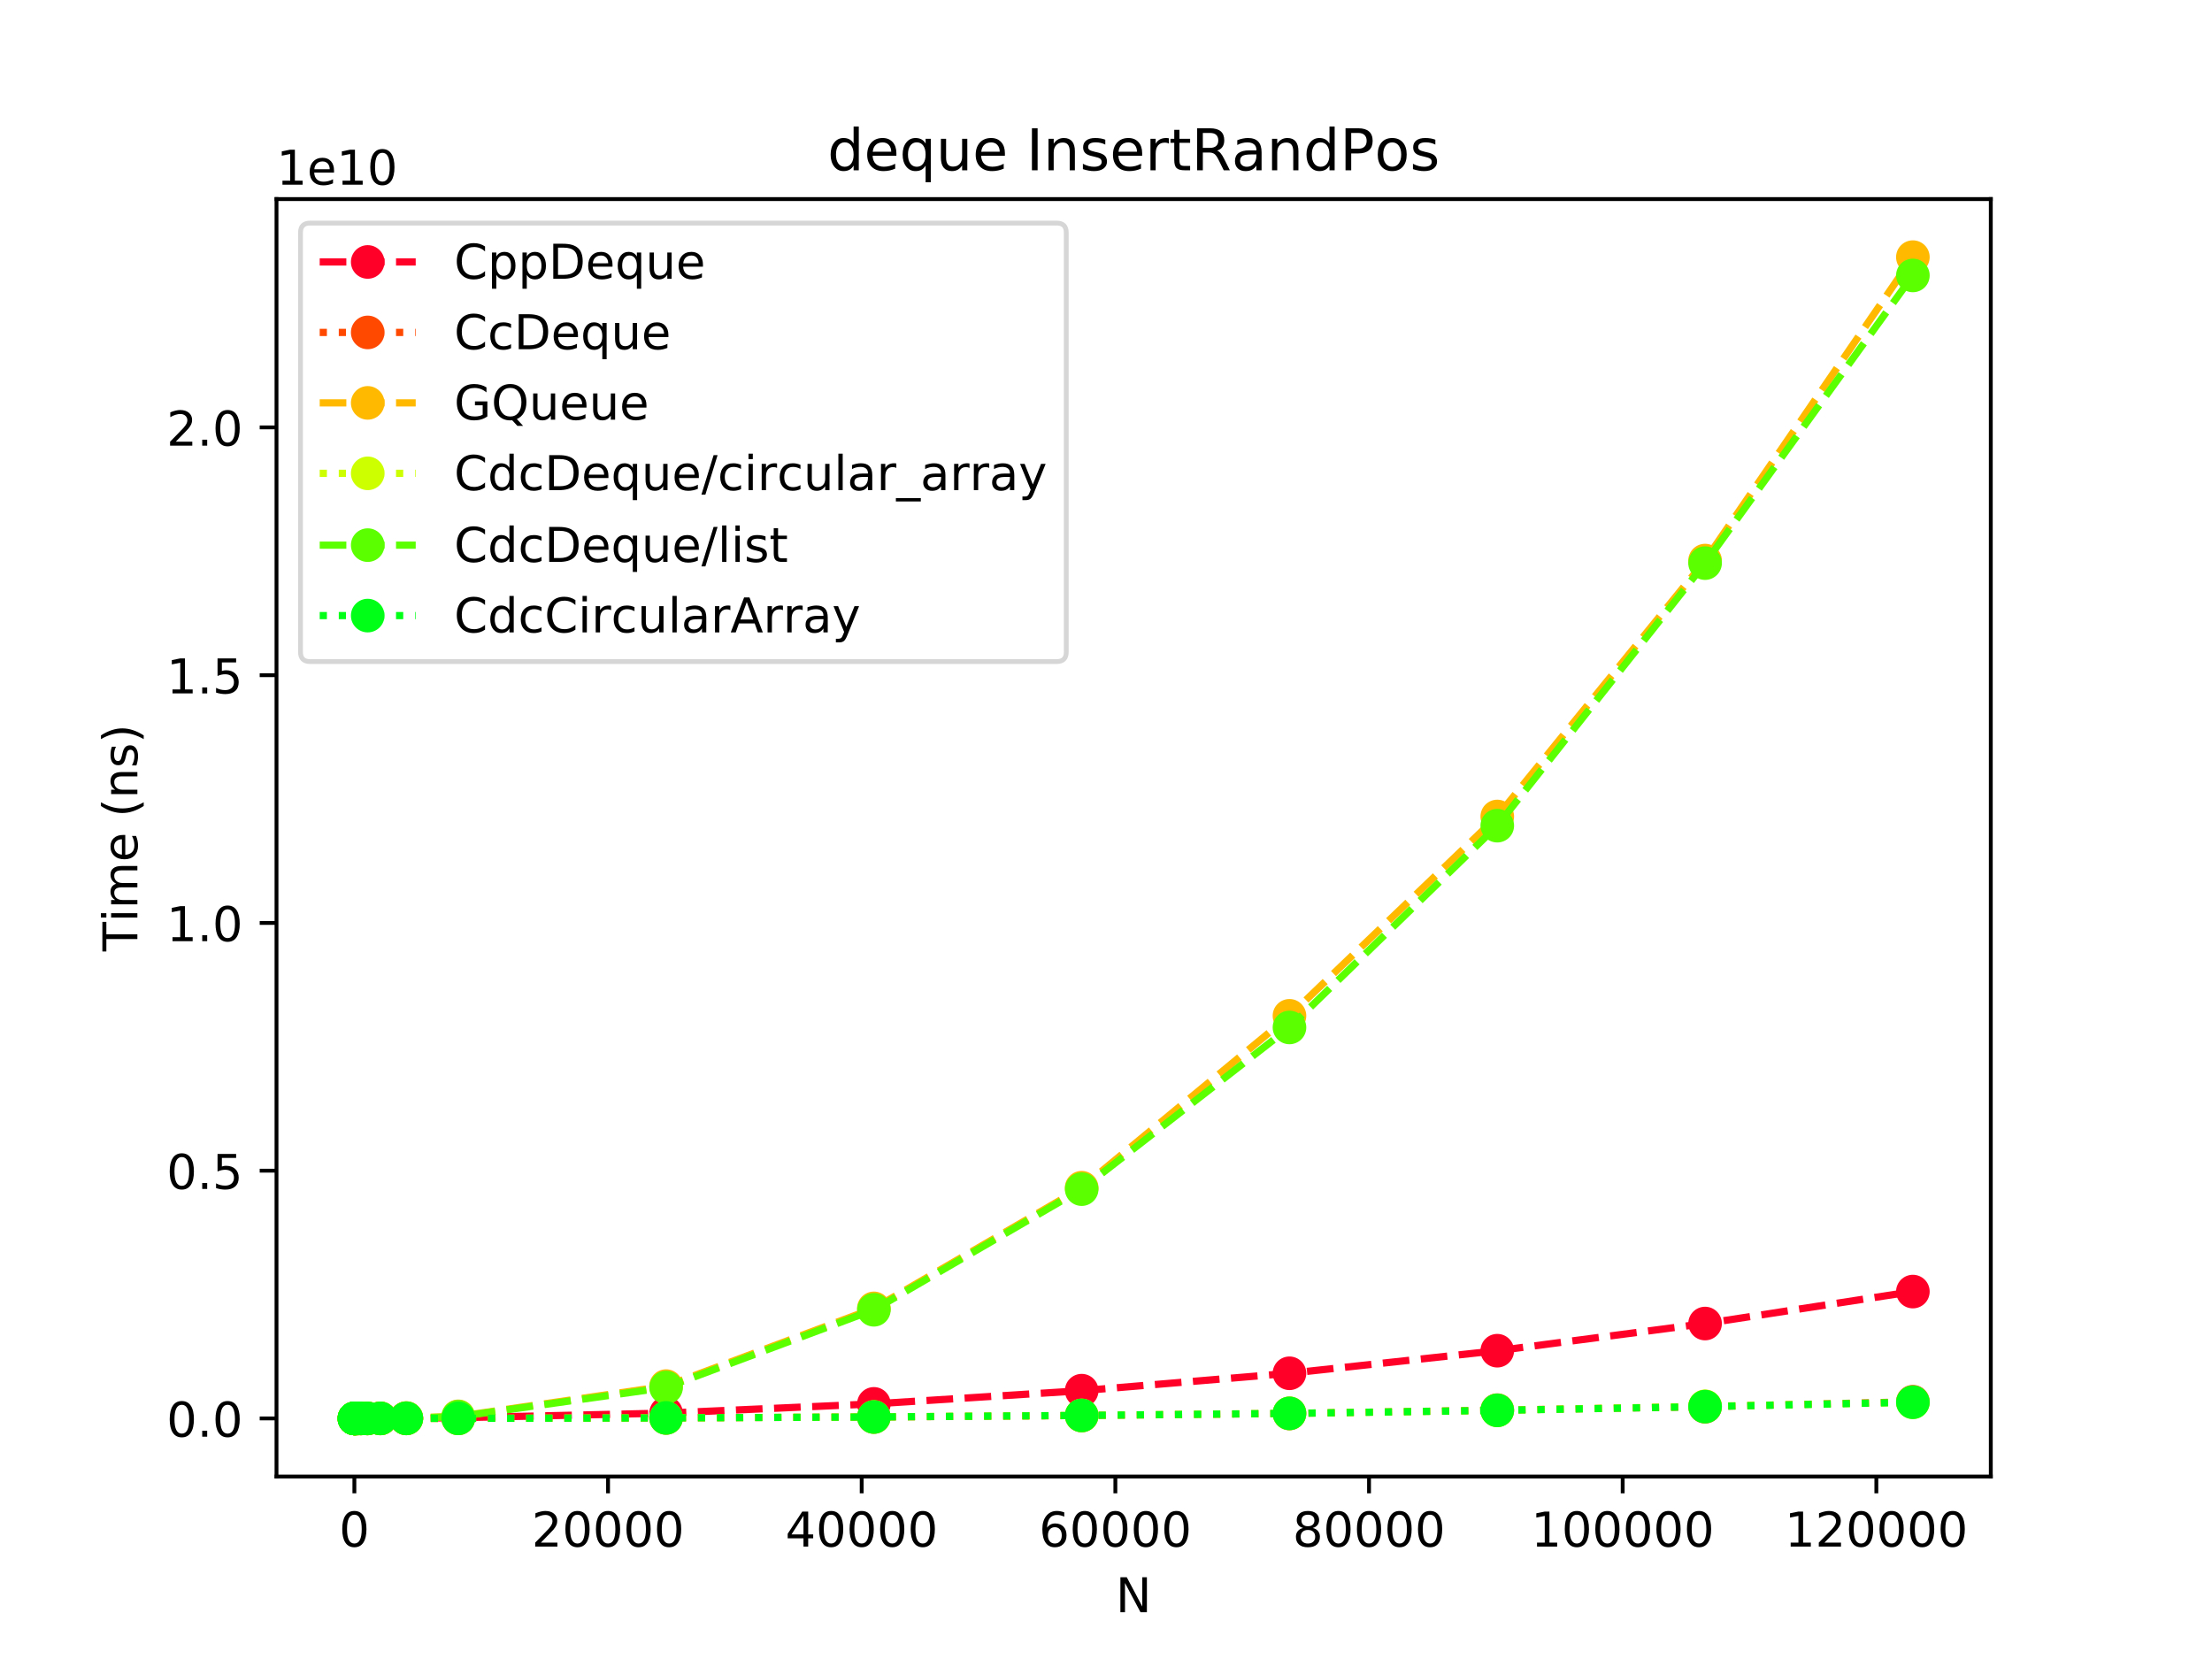 <?xml version="1.0" encoding="utf-8" standalone="no"?>
<!DOCTYPE svg PUBLIC "-//W3C//DTD SVG 1.1//EN"
  "http://www.w3.org/Graphics/SVG/1.1/DTD/svg11.dtd">
<!-- Created with matplotlib (https://matplotlib.org/) -->
<svg height="345.6pt" version="1.1" viewBox="0 0 460.8 345.6" width="460.8pt" xmlns="http://www.w3.org/2000/svg" xmlns:xlink="http://www.w3.org/1999/xlink">
 <defs>
  <style type="text/css">
*{stroke-linecap:butt;stroke-linejoin:round;}
  </style>
 </defs>
 <g id="figure_1">
  <g id="patch_1">
   <path d="M 0 345.6 
L 460.8 345.6 
L 460.8 0 
L 0 0 
z
" style="fill:#ffffff;"/>
  </g>
  <g id="axes_1">
   <g id="patch_2">
    <path d="M 57.6 307.584 
L 414.72 307.584 
L 414.72 41.472 
L 57.6 41.472 
z
" style="fill:#ffffff;"/>
   </g>
   <g id="matplotlib.axis_1">
    <g id="xtick_1">
     <g id="line2d_1">
      <defs>
       <path d="M 0 0 
L 0 3.5 
" id="m2ba94b6e51" style="stroke:#000000;stroke-width:0.8;"/>
      </defs>
      <g>
       <use style="stroke:#000000;stroke-width:0.8;" x="73.822" xlink:href="#m2ba94b6e51" y="307.584"/>
      </g>
     </g>
     <g id="text_1">
      <!-- 0 -->
      <defs>
       <path d="M 31.781 66.406 
Q 24.172 66.406 20.328 58.906 
Q 16.5 51.422 16.5 36.375 
Q 16.5 21.391 20.328 13.891 
Q 24.172 6.391 31.781 6.391 
Q 39.453 6.391 43.281 13.891 
Q 47.125 21.391 47.125 36.375 
Q 47.125 51.422 43.281 58.906 
Q 39.453 66.406 31.781 66.406 
z
M 31.781 74.219 
Q 44.047 74.219 50.516 64.516 
Q 56.984 54.828 56.984 36.375 
Q 56.984 17.969 50.516 8.266 
Q 44.047 -1.422 31.781 -1.422 
Q 19.531 -1.422 13.062 8.266 
Q 6.594 17.969 6.594 36.375 
Q 6.594 54.828 13.062 64.516 
Q 19.531 74.219 31.781 74.219 
z
" id="DejaVuSans-48"/>
      </defs>
      <g transform="translate(70.641 322.182)scale(0.1 -0.1)">
       <use xlink:href="#DejaVuSans-48"/>
      </g>
     </g>
    </g>
    <g id="xtick_2">
     <g id="line2d_2">
      <g>
       <use style="stroke:#000000;stroke-width:0.8;" x="126.665" xlink:href="#m2ba94b6e51" y="307.584"/>
      </g>
     </g>
     <g id="text_2">
      <!-- 20000 -->
      <defs>
       <path d="M 19.188 8.297 
L 53.609 8.297 
L 53.609 0 
L 7.328 0 
L 7.328 8.297 
Q 12.938 14.109 22.625 23.891 
Q 32.328 33.688 34.812 36.531 
Q 39.547 41.844 41.422 45.531 
Q 43.312 49.219 43.312 52.781 
Q 43.312 58.594 39.234 62.25 
Q 35.156 65.922 28.609 65.922 
Q 23.969 65.922 18.812 64.312 
Q 13.672 62.703 7.812 59.422 
L 7.812 69.391 
Q 13.766 71.781 18.938 73 
Q 24.125 74.219 28.422 74.219 
Q 39.75 74.219 46.484 68.547 
Q 53.219 62.891 53.219 53.422 
Q 53.219 48.922 51.531 44.891 
Q 49.859 40.875 45.406 35.406 
Q 44.188 33.984 37.641 27.219 
Q 31.109 20.453 19.188 8.297 
z
" id="DejaVuSans-50"/>
      </defs>
      <g transform="translate(110.759 322.182)scale(0.1 -0.1)">
       <use xlink:href="#DejaVuSans-50"/>
       <use x="63.623" xlink:href="#DejaVuSans-48"/>
       <use x="127.246" xlink:href="#DejaVuSans-48"/>
       <use x="190.869" xlink:href="#DejaVuSans-48"/>
       <use x="254.492" xlink:href="#DejaVuSans-48"/>
      </g>
     </g>
    </g>
    <g id="xtick_3">
     <g id="line2d_3">
      <g>
       <use style="stroke:#000000;stroke-width:0.8;" x="179.507" xlink:href="#m2ba94b6e51" y="307.584"/>
      </g>
     </g>
     <g id="text_3">
      <!-- 40000 -->
      <defs>
       <path d="M 37.797 64.312 
L 12.891 25.391 
L 37.797 25.391 
z
M 35.203 72.906 
L 47.609 72.906 
L 47.609 25.391 
L 58.016 25.391 
L 58.016 17.188 
L 47.609 17.188 
L 47.609 0 
L 37.797 0 
L 37.797 17.188 
L 4.891 17.188 
L 4.891 26.703 
z
" id="DejaVuSans-52"/>
      </defs>
      <g transform="translate(163.601 322.182)scale(0.1 -0.1)">
       <use xlink:href="#DejaVuSans-52"/>
       <use x="63.623" xlink:href="#DejaVuSans-48"/>
       <use x="127.246" xlink:href="#DejaVuSans-48"/>
       <use x="190.869" xlink:href="#DejaVuSans-48"/>
       <use x="254.492" xlink:href="#DejaVuSans-48"/>
      </g>
     </g>
    </g>
    <g id="xtick_4">
     <g id="line2d_4">
      <g>
       <use style="stroke:#000000;stroke-width:0.8;" x="232.35" xlink:href="#m2ba94b6e51" y="307.584"/>
      </g>
     </g>
     <g id="text_4">
      <!-- 60000 -->
      <defs>
       <path d="M 33.016 40.375 
Q 26.375 40.375 22.484 35.828 
Q 18.609 31.297 18.609 23.391 
Q 18.609 15.531 22.484 10.953 
Q 26.375 6.391 33.016 6.391 
Q 39.656 6.391 43.531 10.953 
Q 47.406 15.531 47.406 23.391 
Q 47.406 31.297 43.531 35.828 
Q 39.656 40.375 33.016 40.375 
z
M 52.594 71.297 
L 52.594 62.312 
Q 48.875 64.062 45.094 64.984 
Q 41.312 65.922 37.594 65.922 
Q 27.828 65.922 22.672 59.328 
Q 17.531 52.734 16.797 39.406 
Q 19.672 43.656 24.016 45.922 
Q 28.375 48.188 33.594 48.188 
Q 44.578 48.188 50.953 41.516 
Q 57.328 34.859 57.328 23.391 
Q 57.328 12.156 50.688 5.359 
Q 44.047 -1.422 33.016 -1.422 
Q 20.359 -1.422 13.672 8.266 
Q 6.984 17.969 6.984 36.375 
Q 6.984 53.656 15.188 63.938 
Q 23.391 74.219 37.203 74.219 
Q 40.922 74.219 44.703 73.484 
Q 48.484 72.75 52.594 71.297 
z
" id="DejaVuSans-54"/>
      </defs>
      <g transform="translate(216.444 322.182)scale(0.1 -0.1)">
       <use xlink:href="#DejaVuSans-54"/>
       <use x="63.623" xlink:href="#DejaVuSans-48"/>
       <use x="127.246" xlink:href="#DejaVuSans-48"/>
       <use x="190.869" xlink:href="#DejaVuSans-48"/>
       <use x="254.492" xlink:href="#DejaVuSans-48"/>
      </g>
     </g>
    </g>
    <g id="xtick_5">
     <g id="line2d_5">
      <g>
       <use style="stroke:#000000;stroke-width:0.8;" x="285.193" xlink:href="#m2ba94b6e51" y="307.584"/>
      </g>
     </g>
     <g id="text_5">
      <!-- 80000 -->
      <defs>
       <path d="M 31.781 34.625 
Q 24.75 34.625 20.719 30.859 
Q 16.703 27.094 16.703 20.516 
Q 16.703 13.922 20.719 10.156 
Q 24.75 6.391 31.781 6.391 
Q 38.812 6.391 42.859 10.172 
Q 46.922 13.969 46.922 20.516 
Q 46.922 27.094 42.891 30.859 
Q 38.875 34.625 31.781 34.625 
z
M 21.922 38.812 
Q 15.578 40.375 12.031 44.719 
Q 8.5 49.078 8.5 55.328 
Q 8.5 64.062 14.719 69.141 
Q 20.953 74.219 31.781 74.219 
Q 42.672 74.219 48.875 69.141 
Q 55.078 64.062 55.078 55.328 
Q 55.078 49.078 51.531 44.719 
Q 48 40.375 41.703 38.812 
Q 48.828 37.156 52.797 32.312 
Q 56.781 27.484 56.781 20.516 
Q 56.781 9.906 50.312 4.234 
Q 43.844 -1.422 31.781 -1.422 
Q 19.734 -1.422 13.25 4.234 
Q 6.781 9.906 6.781 20.516 
Q 6.781 27.484 10.781 32.312 
Q 14.797 37.156 21.922 38.812 
z
M 18.312 54.391 
Q 18.312 48.734 21.844 45.562 
Q 25.391 42.391 31.781 42.391 
Q 38.141 42.391 41.719 45.562 
Q 45.312 48.734 45.312 54.391 
Q 45.312 60.062 41.719 63.234 
Q 38.141 66.406 31.781 66.406 
Q 25.391 66.406 21.844 63.234 
Q 18.312 60.062 18.312 54.391 
z
" id="DejaVuSans-56"/>
      </defs>
      <g transform="translate(269.286 322.182)scale(0.1 -0.1)">
       <use xlink:href="#DejaVuSans-56"/>
       <use x="63.623" xlink:href="#DejaVuSans-48"/>
       <use x="127.246" xlink:href="#DejaVuSans-48"/>
       <use x="190.869" xlink:href="#DejaVuSans-48"/>
       <use x="254.492" xlink:href="#DejaVuSans-48"/>
      </g>
     </g>
    </g>
    <g id="xtick_6">
     <g id="line2d_6">
      <g>
       <use style="stroke:#000000;stroke-width:0.8;" x="338.035" xlink:href="#m2ba94b6e51" y="307.584"/>
      </g>
     </g>
     <g id="text_6">
      <!-- 100000 -->
      <defs>
       <path d="M 12.406 8.297 
L 28.516 8.297 
L 28.516 63.922 
L 10.984 60.406 
L 10.984 69.391 
L 28.422 72.906 
L 38.281 72.906 
L 38.281 8.297 
L 54.391 8.297 
L 54.391 0 
L 12.406 0 
z
" id="DejaVuSans-49"/>
      </defs>
      <g transform="translate(318.948 322.182)scale(0.1 -0.1)">
       <use xlink:href="#DejaVuSans-49"/>
       <use x="63.623" xlink:href="#DejaVuSans-48"/>
       <use x="127.246" xlink:href="#DejaVuSans-48"/>
       <use x="190.869" xlink:href="#DejaVuSans-48"/>
       <use x="254.492" xlink:href="#DejaVuSans-48"/>
       <use x="318.115" xlink:href="#DejaVuSans-48"/>
      </g>
     </g>
    </g>
    <g id="xtick_7">
     <g id="line2d_7">
      <g>
       <use style="stroke:#000000;stroke-width:0.8;" x="390.878" xlink:href="#m2ba94b6e51" y="307.584"/>
      </g>
     </g>
     <g id="text_7">
      <!-- 120000 -->
      <g transform="translate(371.79 322.182)scale(0.1 -0.1)">
       <use xlink:href="#DejaVuSans-49"/>
       <use x="63.623" xlink:href="#DejaVuSans-50"/>
       <use x="127.246" xlink:href="#DejaVuSans-48"/>
       <use x="190.869" xlink:href="#DejaVuSans-48"/>
       <use x="254.492" xlink:href="#DejaVuSans-48"/>
       <use x="318.115" xlink:href="#DejaVuSans-48"/>
      </g>
     </g>
    </g>
    <g id="text_8">
     <!-- N -->
     <defs>
      <path d="M 9.812 72.906 
L 23.094 72.906 
L 55.422 11.922 
L 55.422 72.906 
L 64.984 72.906 
L 64.984 0 
L 51.703 0 
L 19.391 60.984 
L 19.391 0 
L 9.812 0 
z
" id="DejaVuSans-78"/>
     </defs>
     <g transform="translate(232.419 335.861)scale(0.1 -0.1)">
      <use xlink:href="#DejaVuSans-78"/>
     </g>
    </g>
   </g>
   <g id="matplotlib.axis_2">
    <g id="ytick_1">
     <g id="line2d_8">
      <defs>
       <path d="M 0 0 
L -3.5 0 
" id="m3e752ec8d3" style="stroke:#000000;stroke-width:0.8;"/>
      </defs>
      <g>
       <use style="stroke:#000000;stroke-width:0.8;" x="57.6" xlink:href="#m3e752ec8d3" y="295.488"/>
      </g>
     </g>
     <g id="text_9">
      <!-- 0.0 -->
      <defs>
       <path d="M 10.688 12.406 
L 21 12.406 
L 21 0 
L 10.688 0 
z
" id="DejaVuSans-46"/>
      </defs>
      <g transform="translate(34.697 299.287)scale(0.1 -0.1)">
       <use xlink:href="#DejaVuSans-48"/>
       <use x="63.623" xlink:href="#DejaVuSans-46"/>
       <use x="95.41" xlink:href="#DejaVuSans-48"/>
      </g>
     </g>
    </g>
    <g id="ytick_2">
     <g id="line2d_9">
      <g>
       <use style="stroke:#000000;stroke-width:0.8;" x="57.6" xlink:href="#m3e752ec8d3" y="243.875"/>
      </g>
     </g>
     <g id="text_10">
      <!-- 0.5 -->
      <defs>
       <path d="M 10.797 72.906 
L 49.516 72.906 
L 49.516 64.594 
L 19.828 64.594 
L 19.828 46.734 
Q 21.969 47.469 24.109 47.828 
Q 26.266 48.188 28.422 48.188 
Q 40.625 48.188 47.75 41.5 
Q 54.891 34.812 54.891 23.391 
Q 54.891 11.625 47.562 5.094 
Q 40.234 -1.422 26.906 -1.422 
Q 22.312 -1.422 17.547 -0.641 
Q 12.797 0.141 7.719 1.703 
L 7.719 11.625 
Q 12.109 9.234 16.797 8.062 
Q 21.484 6.891 26.703 6.891 
Q 35.156 6.891 40.078 11.328 
Q 45.016 15.766 45.016 23.391 
Q 45.016 31 40.078 35.438 
Q 35.156 39.891 26.703 39.891 
Q 22.75 39.891 18.812 39.016 
Q 14.891 38.141 10.797 36.281 
z
" id="DejaVuSans-53"/>
      </defs>
      <g transform="translate(34.697 247.675)scale(0.1 -0.1)">
       <use xlink:href="#DejaVuSans-48"/>
       <use x="63.623" xlink:href="#DejaVuSans-46"/>
       <use x="95.41" xlink:href="#DejaVuSans-53"/>
      </g>
     </g>
    </g>
    <g id="ytick_3">
     <g id="line2d_10">
      <g>
       <use style="stroke:#000000;stroke-width:0.8;" x="57.6" xlink:href="#m3e752ec8d3" y="192.263"/>
      </g>
     </g>
     <g id="text_11">
      <!-- 1.0 -->
      <g transform="translate(34.697 196.062)scale(0.1 -0.1)">
       <use xlink:href="#DejaVuSans-49"/>
       <use x="63.623" xlink:href="#DejaVuSans-46"/>
       <use x="95.41" xlink:href="#DejaVuSans-48"/>
      </g>
     </g>
    </g>
    <g id="ytick_4">
     <g id="line2d_11">
      <g>
       <use style="stroke:#000000;stroke-width:0.8;" x="57.6" xlink:href="#m3e752ec8d3" y="140.65"/>
      </g>
     </g>
     <g id="text_12">
      <!-- 1.5 -->
      <g transform="translate(34.697 144.449)scale(0.1 -0.1)">
       <use xlink:href="#DejaVuSans-49"/>
       <use x="63.623" xlink:href="#DejaVuSans-46"/>
       <use x="95.41" xlink:href="#DejaVuSans-53"/>
      </g>
     </g>
    </g>
    <g id="ytick_5">
     <g id="line2d_12">
      <g>
       <use style="stroke:#000000;stroke-width:0.8;" x="57.6" xlink:href="#m3e752ec8d3" y="89.037"/>
      </g>
     </g>
     <g id="text_13">
      <!-- 2.0 -->
      <g transform="translate(34.697 92.837)scale(0.1 -0.1)">
       <use xlink:href="#DejaVuSans-50"/>
       <use x="63.623" xlink:href="#DejaVuSans-46"/>
       <use x="95.41" xlink:href="#DejaVuSans-48"/>
      </g>
     </g>
    </g>
    <g id="text_14">
     <!-- Time (ns) -->
     <defs>
      <path d="M -0.297 72.906 
L 61.375 72.906 
L 61.375 64.594 
L 35.5 64.594 
L 35.5 0 
L 25.594 0 
L 25.594 64.594 
L -0.297 64.594 
z
" id="DejaVuSans-84"/>
      <path d="M 9.422 54.688 
L 18.406 54.688 
L 18.406 0 
L 9.422 0 
z
M 9.422 75.984 
L 18.406 75.984 
L 18.406 64.594 
L 9.422 64.594 
z
" id="DejaVuSans-105"/>
      <path d="M 52 44.188 
Q 55.375 50.25 60.062 53.125 
Q 64.75 56 71.094 56 
Q 79.641 56 84.281 50.016 
Q 88.922 44.047 88.922 33.016 
L 88.922 0 
L 79.891 0 
L 79.891 32.719 
Q 79.891 40.578 77.094 44.375 
Q 74.312 48.188 68.609 48.188 
Q 61.625 48.188 57.562 43.547 
Q 53.516 38.922 53.516 30.906 
L 53.516 0 
L 44.484 0 
L 44.484 32.719 
Q 44.484 40.625 41.703 44.406 
Q 38.922 48.188 33.109 48.188 
Q 26.219 48.188 22.156 43.531 
Q 18.109 38.875 18.109 30.906 
L 18.109 0 
L 9.078 0 
L 9.078 54.688 
L 18.109 54.688 
L 18.109 46.188 
Q 21.188 51.219 25.484 53.609 
Q 29.781 56 35.688 56 
Q 41.656 56 45.828 52.969 
Q 50 49.953 52 44.188 
z
" id="DejaVuSans-109"/>
      <path d="M 56.203 29.594 
L 56.203 25.203 
L 14.891 25.203 
Q 15.484 15.922 20.484 11.062 
Q 25.484 6.203 34.422 6.203 
Q 39.594 6.203 44.453 7.469 
Q 49.312 8.734 54.109 11.281 
L 54.109 2.781 
Q 49.266 0.734 44.188 -0.344 
Q 39.109 -1.422 33.891 -1.422 
Q 20.797 -1.422 13.156 6.188 
Q 5.516 13.812 5.516 26.812 
Q 5.516 40.234 12.766 48.109 
Q 20.016 56 32.328 56 
Q 43.359 56 49.781 48.891 
Q 56.203 41.797 56.203 29.594 
z
M 47.219 32.234 
Q 47.125 39.594 43.094 43.984 
Q 39.062 48.391 32.422 48.391 
Q 24.906 48.391 20.391 44.141 
Q 15.875 39.891 15.188 32.172 
z
" id="DejaVuSans-101"/>
      <path id="DejaVuSans-32"/>
      <path d="M 31 75.875 
Q 24.469 64.656 21.281 53.656 
Q 18.109 42.672 18.109 31.391 
Q 18.109 20.125 21.312 9.062 
Q 24.516 -2 31 -13.188 
L 23.188 -13.188 
Q 15.875 -1.703 12.234 9.375 
Q 8.594 20.453 8.594 31.391 
Q 8.594 42.281 12.203 53.312 
Q 15.828 64.359 23.188 75.875 
z
" id="DejaVuSans-40"/>
      <path d="M 54.891 33.016 
L 54.891 0 
L 45.906 0 
L 45.906 32.719 
Q 45.906 40.484 42.875 44.328 
Q 39.844 48.188 33.797 48.188 
Q 26.516 48.188 22.312 43.547 
Q 18.109 38.922 18.109 30.906 
L 18.109 0 
L 9.078 0 
L 9.078 54.688 
L 18.109 54.688 
L 18.109 46.188 
Q 21.344 51.125 25.703 53.562 
Q 30.078 56 35.797 56 
Q 45.219 56 50.047 50.172 
Q 54.891 44.344 54.891 33.016 
z
" id="DejaVuSans-110"/>
      <path d="M 44.281 53.078 
L 44.281 44.578 
Q 40.484 46.531 36.375 47.5 
Q 32.281 48.484 27.875 48.484 
Q 21.188 48.484 17.844 46.438 
Q 14.5 44.391 14.5 40.281 
Q 14.5 37.156 16.891 35.375 
Q 19.281 33.594 26.516 31.984 
L 29.594 31.297 
Q 39.156 29.25 43.188 25.516 
Q 47.219 21.781 47.219 15.094 
Q 47.219 7.469 41.188 3.016 
Q 35.156 -1.422 24.609 -1.422 
Q 20.219 -1.422 15.453 -0.562 
Q 10.688 0.297 5.422 2 
L 5.422 11.281 
Q 10.406 8.688 15.234 7.391 
Q 20.062 6.109 24.812 6.109 
Q 31.156 6.109 34.562 8.281 
Q 37.984 10.453 37.984 14.406 
Q 37.984 18.062 35.516 20.016 
Q 33.062 21.969 24.703 23.781 
L 21.578 24.516 
Q 13.234 26.266 9.516 29.906 
Q 5.812 33.547 5.812 39.891 
Q 5.812 47.609 11.281 51.797 
Q 16.75 56 26.812 56 
Q 31.781 56 36.172 55.266 
Q 40.578 54.547 44.281 53.078 
z
" id="DejaVuSans-115"/>
      <path d="M 8.016 75.875 
L 15.828 75.875 
Q 23.141 64.359 26.781 53.312 
Q 30.422 42.281 30.422 31.391 
Q 30.422 20.453 26.781 9.375 
Q 23.141 -1.703 15.828 -13.188 
L 8.016 -13.188 
Q 14.5 -2 17.703 9.062 
Q 20.906 20.125 20.906 31.391 
Q 20.906 42.672 17.703 53.656 
Q 14.5 64.656 8.016 75.875 
z
" id="DejaVuSans-41"/>
     </defs>
     <g transform="translate(28.617 198.18)rotate(-90)scale(0.1 -0.1)">
      <use xlink:href="#DejaVuSans-84"/>
      <use x="61.037" xlink:href="#DejaVuSans-105"/>
      <use x="88.82" xlink:href="#DejaVuSans-109"/>
      <use x="186.232" xlink:href="#DejaVuSans-101"/>
      <use x="247.756" xlink:href="#DejaVuSans-32"/>
      <use x="279.543" xlink:href="#DejaVuSans-40"/>
      <use x="318.557" xlink:href="#DejaVuSans-110"/>
      <use x="381.936" xlink:href="#DejaVuSans-115"/>
      <use x="434.035" xlink:href="#DejaVuSans-41"/>
     </g>
    </g>
    <g id="text_15">
     <!-- 1e10 -->
     <g transform="translate(57.6 38.472)scale(0.1 -0.1)">
      <use xlink:href="#DejaVuSans-49"/>
      <use x="63.623" xlink:href="#DejaVuSans-101"/>
      <use x="125.146" xlink:href="#DejaVuSans-49"/>
      <use x="188.77" xlink:href="#DejaVuSans-48"/>
     </g>
    </g>
   </g>
   <g id="line2d_13">
    <path clip-path="url(#pbcbce4db6f)" d="M 73.833 295.488 
L 73.843 295.488 
L 73.864 295.488 
L 73.907 295.488 
L 73.991 295.488 
L 74.16 295.487 
L 74.499 295.487 
L 75.175 295.486 
L 76.528 295.482 
L 79.233 295.472 
L 84.644 295.443 
L 95.466 295.341 
L 138.755 294.374 
L 182.044 292.452 
L 225.333 289.703 
L 268.621 286.081 
L 311.91 281.377 
L 355.199 275.717 
L 398.487 269.058 
" style="fill:none;stroke:#ff0029;stroke-dasharray:5.55,2.4;stroke-dashoffset:0;stroke-width:1.5;"/>
    <defs>
     <path d="M 0 3 
C 0.796 3 1.559 2.684 2.121 2.121 
C 2.684 1.559 3 0.796 3 0 
C 3 -0.796 2.684 -1.559 2.121 -2.121 
C 1.559 -2.684 0.796 -3 0 -3 
C -0.796 -3 -1.559 -2.684 -2.121 -2.121 
C -2.684 -1.559 -3 -0.796 -3 0 
C -3 0.796 -2.684 1.559 -2.121 2.121 
C -1.559 2.684 -0.796 3 0 3 
z
" id="madeb89806e" style="stroke:#ff0029;"/>
    </defs>
    <g clip-path="url(#pbcbce4db6f)">
     <use style="fill:#ff0029;stroke:#ff0029;" x="73.833" xlink:href="#madeb89806e" y="295.488"/>
     <use style="fill:#ff0029;stroke:#ff0029;" x="73.843" xlink:href="#madeb89806e" y="295.488"/>
     <use style="fill:#ff0029;stroke:#ff0029;" x="73.864" xlink:href="#madeb89806e" y="295.488"/>
     <use style="fill:#ff0029;stroke:#ff0029;" x="73.907" xlink:href="#madeb89806e" y="295.488"/>
     <use style="fill:#ff0029;stroke:#ff0029;" x="73.991" xlink:href="#madeb89806e" y="295.488"/>
     <use style="fill:#ff0029;stroke:#ff0029;" x="74.16" xlink:href="#madeb89806e" y="295.487"/>
     <use style="fill:#ff0029;stroke:#ff0029;" x="74.499" xlink:href="#madeb89806e" y="295.487"/>
     <use style="fill:#ff0029;stroke:#ff0029;" x="75.175" xlink:href="#madeb89806e" y="295.486"/>
     <use style="fill:#ff0029;stroke:#ff0029;" x="76.528" xlink:href="#madeb89806e" y="295.482"/>
     <use style="fill:#ff0029;stroke:#ff0029;" x="79.233" xlink:href="#madeb89806e" y="295.472"/>
     <use style="fill:#ff0029;stroke:#ff0029;" x="84.644" xlink:href="#madeb89806e" y="295.443"/>
     <use style="fill:#ff0029;stroke:#ff0029;" x="95.466" xlink:href="#madeb89806e" y="295.341"/>
     <use style="fill:#ff0029;stroke:#ff0029;" x="138.755" xlink:href="#madeb89806e" y="294.374"/>
     <use style="fill:#ff0029;stroke:#ff0029;" x="182.044" xlink:href="#madeb89806e" y="292.452"/>
     <use style="fill:#ff0029;stroke:#ff0029;" x="225.333" xlink:href="#madeb89806e" y="289.703"/>
     <use style="fill:#ff0029;stroke:#ff0029;" x="268.621" xlink:href="#madeb89806e" y="286.081"/>
     <use style="fill:#ff0029;stroke:#ff0029;" x="311.91" xlink:href="#madeb89806e" y="281.377"/>
     <use style="fill:#ff0029;stroke:#ff0029;" x="355.199" xlink:href="#madeb89806e" y="275.717"/>
     <use style="fill:#ff0029;stroke:#ff0029;" x="398.487" xlink:href="#madeb89806e" y="269.058"/>
    </g>
   </g>
   <g id="line2d_14">
    <path clip-path="url(#pbcbce4db6f)" d="M 73.833 295.488 
L 73.843 295.488 
L 73.864 295.488 
L 73.907 295.488 
L 73.991 295.488 
L 74.16 295.488 
L 74.499 295.488 
L 75.175 295.487 
L 76.528 295.487 
L 79.233 295.485 
L 84.644 295.482 
L 95.466 295.472 
L 138.755 295.378 
L 182.044 295.187 
L 225.333 294.876 
L 268.621 294.446 
L 311.91 293.759 
L 355.199 293.042 
L 398.487 292.005 
" style="fill:none;stroke:#ff4800;stroke-dasharray:1.5,2.475;stroke-dashoffset:0;stroke-width:1.5;"/>
    <defs>
     <path d="M 0 3 
C 0.796 3 1.559 2.684 2.121 2.121 
C 2.684 1.559 3 0.796 3 0 
C 3 -0.796 2.684 -1.559 2.121 -2.121 
C 1.559 -2.684 0.796 -3 0 -3 
C -0.796 -3 -1.559 -2.684 -2.121 -2.121 
C -2.684 -1.559 -3 -0.796 -3 0 
C -3 0.796 -2.684 1.559 -2.121 2.121 
C -1.559 2.684 -0.796 3 0 3 
z
" id="m0cabed32b8" style="stroke:#ff4800;"/>
    </defs>
    <g clip-path="url(#pbcbce4db6f)">
     <use style="fill:#ff4800;stroke:#ff4800;" x="73.833" xlink:href="#m0cabed32b8" y="295.488"/>
     <use style="fill:#ff4800;stroke:#ff4800;" x="73.843" xlink:href="#m0cabed32b8" y="295.488"/>
     <use style="fill:#ff4800;stroke:#ff4800;" x="73.864" xlink:href="#m0cabed32b8" y="295.488"/>
     <use style="fill:#ff4800;stroke:#ff4800;" x="73.907" xlink:href="#m0cabed32b8" y="295.488"/>
     <use style="fill:#ff4800;stroke:#ff4800;" x="73.991" xlink:href="#m0cabed32b8" y="295.488"/>
     <use style="fill:#ff4800;stroke:#ff4800;" x="74.16" xlink:href="#m0cabed32b8" y="295.488"/>
     <use style="fill:#ff4800;stroke:#ff4800;" x="74.499" xlink:href="#m0cabed32b8" y="295.488"/>
     <use style="fill:#ff4800;stroke:#ff4800;" x="75.175" xlink:href="#m0cabed32b8" y="295.487"/>
     <use style="fill:#ff4800;stroke:#ff4800;" x="76.528" xlink:href="#m0cabed32b8" y="295.487"/>
     <use style="fill:#ff4800;stroke:#ff4800;" x="79.233" xlink:href="#m0cabed32b8" y="295.485"/>
     <use style="fill:#ff4800;stroke:#ff4800;" x="84.644" xlink:href="#m0cabed32b8" y="295.482"/>
     <use style="fill:#ff4800;stroke:#ff4800;" x="95.466" xlink:href="#m0cabed32b8" y="295.472"/>
     <use style="fill:#ff4800;stroke:#ff4800;" x="138.755" xlink:href="#m0cabed32b8" y="295.378"/>
     <use style="fill:#ff4800;stroke:#ff4800;" x="182.044" xlink:href="#m0cabed32b8" y="295.187"/>
     <use style="fill:#ff4800;stroke:#ff4800;" x="225.333" xlink:href="#m0cabed32b8" y="294.876"/>
     <use style="fill:#ff4800;stroke:#ff4800;" x="268.621" xlink:href="#m0cabed32b8" y="294.446"/>
     <use style="fill:#ff4800;stroke:#ff4800;" x="311.91" xlink:href="#m0cabed32b8" y="293.759"/>
     <use style="fill:#ff4800;stroke:#ff4800;" x="355.199" xlink:href="#m0cabed32b8" y="293.042"/>
     <use style="fill:#ff4800;stroke:#ff4800;" x="398.487" xlink:href="#m0cabed32b8" y="292.005"/>
    </g>
   </g>
   <g id="line2d_15">
    <path clip-path="url(#pbcbce4db6f)" d="M 73.833 295.488 
L 73.843 295.488 
L 73.864 295.488 
L 73.907 295.488 
L 73.991 295.488 
L 74.16 295.488 
L 74.499 295.488 
L 75.175 295.487 
L 76.528 295.485 
L 79.233 295.475 
L 84.644 295.413 
L 95.466 295.05 
L 138.755 288.754 
L 182.044 272.557 
L 225.333 247.423 
L 268.621 211.613 
L 311.91 170.09 
L 355.199 116.78 
L 398.487 53.568 
" style="fill:none;stroke:#ffba00;stroke-dasharray:5.55,2.4;stroke-dashoffset:0;stroke-width:1.5;"/>
    <defs>
     <path d="M 0 3 
C 0.796 3 1.559 2.684 2.121 2.121 
C 2.684 1.559 3 0.796 3 0 
C 3 -0.796 2.684 -1.559 2.121 -2.121 
C 1.559 -2.684 0.796 -3 0 -3 
C -0.796 -3 -1.559 -2.684 -2.121 -2.121 
C -2.684 -1.559 -3 -0.796 -3 0 
C -3 0.796 -2.684 1.559 -2.121 2.121 
C -1.559 2.684 -0.796 3 0 3 
z
" id="mfe13f5c821" style="stroke:#ffba00;"/>
    </defs>
    <g clip-path="url(#pbcbce4db6f)">
     <use style="fill:#ffba00;stroke:#ffba00;" x="73.833" xlink:href="#mfe13f5c821" y="295.488"/>
     <use style="fill:#ffba00;stroke:#ffba00;" x="73.843" xlink:href="#mfe13f5c821" y="295.488"/>
     <use style="fill:#ffba00;stroke:#ffba00;" x="73.864" xlink:href="#mfe13f5c821" y="295.488"/>
     <use style="fill:#ffba00;stroke:#ffba00;" x="73.907" xlink:href="#mfe13f5c821" y="295.488"/>
     <use style="fill:#ffba00;stroke:#ffba00;" x="73.991" xlink:href="#mfe13f5c821" y="295.488"/>
     <use style="fill:#ffba00;stroke:#ffba00;" x="74.16" xlink:href="#mfe13f5c821" y="295.488"/>
     <use style="fill:#ffba00;stroke:#ffba00;" x="74.499" xlink:href="#mfe13f5c821" y="295.488"/>
     <use style="fill:#ffba00;stroke:#ffba00;" x="75.175" xlink:href="#mfe13f5c821" y="295.487"/>
     <use style="fill:#ffba00;stroke:#ffba00;" x="76.528" xlink:href="#mfe13f5c821" y="295.485"/>
     <use style="fill:#ffba00;stroke:#ffba00;" x="79.233" xlink:href="#mfe13f5c821" y="295.475"/>
     <use style="fill:#ffba00;stroke:#ffba00;" x="84.644" xlink:href="#mfe13f5c821" y="295.413"/>
     <use style="fill:#ffba00;stroke:#ffba00;" x="95.466" xlink:href="#mfe13f5c821" y="295.05"/>
     <use style="fill:#ffba00;stroke:#ffba00;" x="138.755" xlink:href="#mfe13f5c821" y="288.754"/>
     <use style="fill:#ffba00;stroke:#ffba00;" x="182.044" xlink:href="#mfe13f5c821" y="272.557"/>
     <use style="fill:#ffba00;stroke:#ffba00;" x="225.333" xlink:href="#mfe13f5c821" y="247.423"/>
     <use style="fill:#ffba00;stroke:#ffba00;" x="268.621" xlink:href="#mfe13f5c821" y="211.613"/>
     <use style="fill:#ffba00;stroke:#ffba00;" x="311.91" xlink:href="#mfe13f5c821" y="170.09"/>
     <use style="fill:#ffba00;stroke:#ffba00;" x="355.199" xlink:href="#mfe13f5c821" y="116.78"/>
     <use style="fill:#ffba00;stroke:#ffba00;" x="398.487" xlink:href="#mfe13f5c821" y="53.568"/>
    </g>
   </g>
   <g id="line2d_16">
    <path clip-path="url(#pbcbce4db6f)" d="M 73.833 295.488 
L 73.843 295.488 
L 73.864 295.488 
L 73.907 295.488 
L 73.991 295.488 
L 74.16 295.488 
L 74.499 295.488 
L 75.175 295.487 
L 76.528 295.487 
L 79.233 295.485 
L 84.644 295.482 
L 95.466 295.472 
L 138.755 295.371 
L 182.044 295.176 
L 225.333 294.861 
L 268.621 294.427 
L 311.91 293.804 
L 355.199 292.955 
L 398.487 292.126 
" style="fill:none;stroke:#cdff00;stroke-dasharray:1.5,2.475;stroke-dashoffset:0;stroke-width:1.5;"/>
    <defs>
     <path d="M 0 3 
C 0.796 3 1.559 2.684 2.121 2.121 
C 2.684 1.559 3 0.796 3 0 
C 3 -0.796 2.684 -1.559 2.121 -2.121 
C 1.559 -2.684 0.796 -3 0 -3 
C -0.796 -3 -1.559 -2.684 -2.121 -2.121 
C -2.684 -1.559 -3 -0.796 -3 0 
C -3 0.796 -2.684 1.559 -2.121 2.121 
C -1.559 2.684 -0.796 3 0 3 
z
" id="m376ff0990c" style="stroke:#cdff00;"/>
    </defs>
    <g clip-path="url(#pbcbce4db6f)">
     <use style="fill:#cdff00;stroke:#cdff00;" x="73.833" xlink:href="#m376ff0990c" y="295.488"/>
     <use style="fill:#cdff00;stroke:#cdff00;" x="73.843" xlink:href="#m376ff0990c" y="295.488"/>
     <use style="fill:#cdff00;stroke:#cdff00;" x="73.864" xlink:href="#m376ff0990c" y="295.488"/>
     <use style="fill:#cdff00;stroke:#cdff00;" x="73.907" xlink:href="#m376ff0990c" y="295.488"/>
     <use style="fill:#cdff00;stroke:#cdff00;" x="73.991" xlink:href="#m376ff0990c" y="295.488"/>
     <use style="fill:#cdff00;stroke:#cdff00;" x="74.16" xlink:href="#m376ff0990c" y="295.488"/>
     <use style="fill:#cdff00;stroke:#cdff00;" x="74.499" xlink:href="#m376ff0990c" y="295.488"/>
     <use style="fill:#cdff00;stroke:#cdff00;" x="75.175" xlink:href="#m376ff0990c" y="295.487"/>
     <use style="fill:#cdff00;stroke:#cdff00;" x="76.528" xlink:href="#m376ff0990c" y="295.487"/>
     <use style="fill:#cdff00;stroke:#cdff00;" x="79.233" xlink:href="#m376ff0990c" y="295.485"/>
     <use style="fill:#cdff00;stroke:#cdff00;" x="84.644" xlink:href="#m376ff0990c" y="295.482"/>
     <use style="fill:#cdff00;stroke:#cdff00;" x="95.466" xlink:href="#m376ff0990c" y="295.472"/>
     <use style="fill:#cdff00;stroke:#cdff00;" x="138.755" xlink:href="#m376ff0990c" y="295.371"/>
     <use style="fill:#cdff00;stroke:#cdff00;" x="182.044" xlink:href="#m376ff0990c" y="295.176"/>
     <use style="fill:#cdff00;stroke:#cdff00;" x="225.333" xlink:href="#m376ff0990c" y="294.861"/>
     <use style="fill:#cdff00;stroke:#cdff00;" x="268.621" xlink:href="#m376ff0990c" y="294.427"/>
     <use style="fill:#cdff00;stroke:#cdff00;" x="311.91" xlink:href="#m376ff0990c" y="293.804"/>
     <use style="fill:#cdff00;stroke:#cdff00;" x="355.199" xlink:href="#m376ff0990c" y="292.955"/>
     <use style="fill:#cdff00;stroke:#cdff00;" x="398.487" xlink:href="#m376ff0990c" y="292.126"/>
    </g>
   </g>
   <g id="line2d_17">
    <path clip-path="url(#pbcbce4db6f)" d="M 73.833 295.488 
L 73.843 295.488 
L 73.864 295.488 
L 73.907 295.488 
L 73.991 295.488 
L 74.16 295.488 
L 74.499 295.488 
L 75.175 295.487 
L 76.528 295.485 
L 79.233 295.475 
L 84.644 295.422 
L 95.466 295.109 
L 138.755 289.033 
L 182.044 272.849 
L 225.333 247.718 
L 268.621 214.035 
L 311.91 172.003 
L 355.199 117.307 
L 398.487 57.38 
" style="fill:none;stroke:#5cff00;stroke-dasharray:5.55,2.4;stroke-dashoffset:0;stroke-width:1.5;"/>
    <defs>
     <path d="M 0 3 
C 0.796 3 1.559 2.684 2.121 2.121 
C 2.684 1.559 3 0.796 3 0 
C 3 -0.796 2.684 -1.559 2.121 -2.121 
C 1.559 -2.684 0.796 -3 0 -3 
C -0.796 -3 -1.559 -2.684 -2.121 -2.121 
C -2.684 -1.559 -3 -0.796 -3 0 
C -3 0.796 -2.684 1.559 -2.121 2.121 
C -1.559 2.684 -0.796 3 0 3 
z
" id="md7200cbddd" style="stroke:#5cff00;"/>
    </defs>
    <g clip-path="url(#pbcbce4db6f)">
     <use style="fill:#5cff00;stroke:#5cff00;" x="73.833" xlink:href="#md7200cbddd" y="295.488"/>
     <use style="fill:#5cff00;stroke:#5cff00;" x="73.843" xlink:href="#md7200cbddd" y="295.488"/>
     <use style="fill:#5cff00;stroke:#5cff00;" x="73.864" xlink:href="#md7200cbddd" y="295.488"/>
     <use style="fill:#5cff00;stroke:#5cff00;" x="73.907" xlink:href="#md7200cbddd" y="295.488"/>
     <use style="fill:#5cff00;stroke:#5cff00;" x="73.991" xlink:href="#md7200cbddd" y="295.488"/>
     <use style="fill:#5cff00;stroke:#5cff00;" x="74.16" xlink:href="#md7200cbddd" y="295.488"/>
     <use style="fill:#5cff00;stroke:#5cff00;" x="74.499" xlink:href="#md7200cbddd" y="295.488"/>
     <use style="fill:#5cff00;stroke:#5cff00;" x="75.175" xlink:href="#md7200cbddd" y="295.487"/>
     <use style="fill:#5cff00;stroke:#5cff00;" x="76.528" xlink:href="#md7200cbddd" y="295.485"/>
     <use style="fill:#5cff00;stroke:#5cff00;" x="79.233" xlink:href="#md7200cbddd" y="295.475"/>
     <use style="fill:#5cff00;stroke:#5cff00;" x="84.644" xlink:href="#md7200cbddd" y="295.422"/>
     <use style="fill:#5cff00;stroke:#5cff00;" x="95.466" xlink:href="#md7200cbddd" y="295.109"/>
     <use style="fill:#5cff00;stroke:#5cff00;" x="138.755" xlink:href="#md7200cbddd" y="289.033"/>
     <use style="fill:#5cff00;stroke:#5cff00;" x="182.044" xlink:href="#md7200cbddd" y="272.849"/>
     <use style="fill:#5cff00;stroke:#5cff00;" x="225.333" xlink:href="#md7200cbddd" y="247.718"/>
     <use style="fill:#5cff00;stroke:#5cff00;" x="268.621" xlink:href="#md7200cbddd" y="214.035"/>
     <use style="fill:#5cff00;stroke:#5cff00;" x="311.91" xlink:href="#md7200cbddd" y="172.003"/>
     <use style="fill:#5cff00;stroke:#5cff00;" x="355.199" xlink:href="#md7200cbddd" y="117.307"/>
     <use style="fill:#5cff00;stroke:#5cff00;" x="398.487" xlink:href="#md7200cbddd" y="57.38"/>
    </g>
   </g>
   <g id="line2d_18">
    <path clip-path="url(#pbcbce4db6f)" d="M 73.833 295.488 
L 73.843 295.488 
L 73.864 295.488 
L 73.907 295.488 
L 73.991 295.488 
L 74.16 295.488 
L 74.499 295.488 
L 75.175 295.487 
L 76.528 295.487 
L 79.233 295.486 
L 84.644 295.482 
L 95.466 295.473 
L 138.755 295.378 
L 182.044 295.182 
L 225.333 294.86 
L 268.621 294.436 
L 311.91 293.805 
L 355.199 293.026 
L 398.487 292.111 
" style="fill:none;stroke:#00ff16;stroke-dasharray:1.5,2.475;stroke-dashoffset:0;stroke-width:1.5;"/>
    <defs>
     <path d="M 0 3 
C 0.796 3 1.559 2.684 2.121 2.121 
C 2.684 1.559 3 0.796 3 0 
C 3 -0.796 2.684 -1.559 2.121 -2.121 
C 1.559 -2.684 0.796 -3 0 -3 
C -0.796 -3 -1.559 -2.684 -2.121 -2.121 
C -2.684 -1.559 -3 -0.796 -3 0 
C -3 0.796 -2.684 1.559 -2.121 2.121 
C -1.559 2.684 -0.796 3 0 3 
z
" id="md40f92ecff" style="stroke:#00ff16;"/>
    </defs>
    <g clip-path="url(#pbcbce4db6f)">
     <use style="fill:#00ff16;stroke:#00ff16;" x="73.833" xlink:href="#md40f92ecff" y="295.488"/>
     <use style="fill:#00ff16;stroke:#00ff16;" x="73.843" xlink:href="#md40f92ecff" y="295.488"/>
     <use style="fill:#00ff16;stroke:#00ff16;" x="73.864" xlink:href="#md40f92ecff" y="295.488"/>
     <use style="fill:#00ff16;stroke:#00ff16;" x="73.907" xlink:href="#md40f92ecff" y="295.488"/>
     <use style="fill:#00ff16;stroke:#00ff16;" x="73.991" xlink:href="#md40f92ecff" y="295.488"/>
     <use style="fill:#00ff16;stroke:#00ff16;" x="74.16" xlink:href="#md40f92ecff" y="295.488"/>
     <use style="fill:#00ff16;stroke:#00ff16;" x="74.499" xlink:href="#md40f92ecff" y="295.488"/>
     <use style="fill:#00ff16;stroke:#00ff16;" x="75.175" xlink:href="#md40f92ecff" y="295.487"/>
     <use style="fill:#00ff16;stroke:#00ff16;" x="76.528" xlink:href="#md40f92ecff" y="295.487"/>
     <use style="fill:#00ff16;stroke:#00ff16;" x="79.233" xlink:href="#md40f92ecff" y="295.486"/>
     <use style="fill:#00ff16;stroke:#00ff16;" x="84.644" xlink:href="#md40f92ecff" y="295.482"/>
     <use style="fill:#00ff16;stroke:#00ff16;" x="95.466" xlink:href="#md40f92ecff" y="295.473"/>
     <use style="fill:#00ff16;stroke:#00ff16;" x="138.755" xlink:href="#md40f92ecff" y="295.378"/>
     <use style="fill:#00ff16;stroke:#00ff16;" x="182.044" xlink:href="#md40f92ecff" y="295.182"/>
     <use style="fill:#00ff16;stroke:#00ff16;" x="225.333" xlink:href="#md40f92ecff" y="294.86"/>
     <use style="fill:#00ff16;stroke:#00ff16;" x="268.621" xlink:href="#md40f92ecff" y="294.436"/>
     <use style="fill:#00ff16;stroke:#00ff16;" x="311.91" xlink:href="#md40f92ecff" y="293.805"/>
     <use style="fill:#00ff16;stroke:#00ff16;" x="355.199" xlink:href="#md40f92ecff" y="293.026"/>
     <use style="fill:#00ff16;stroke:#00ff16;" x="398.487" xlink:href="#md40f92ecff" y="292.111"/>
    </g>
   </g>
   <g id="patch_3">
    <path d="M 57.6 307.584 
L 57.6 41.472 
" style="fill:none;stroke:#000000;stroke-linecap:square;stroke-linejoin:miter;stroke-width:0.8;"/>
   </g>
   <g id="patch_4">
    <path d="M 414.72 307.584 
L 414.72 41.472 
" style="fill:none;stroke:#000000;stroke-linecap:square;stroke-linejoin:miter;stroke-width:0.8;"/>
   </g>
   <g id="patch_5">
    <path d="M 57.6 307.584 
L 414.72 307.584 
" style="fill:none;stroke:#000000;stroke-linecap:square;stroke-linejoin:miter;stroke-width:0.8;"/>
   </g>
   <g id="patch_6">
    <path d="M 57.6 41.472 
L 414.72 41.472 
" style="fill:none;stroke:#000000;stroke-linecap:square;stroke-linejoin:miter;stroke-width:0.8;"/>
   </g>
   <g id="text_16">
    <!-- deque InsertRandPos -->
    <defs>
     <path d="M 45.406 46.391 
L 45.406 75.984 
L 54.391 75.984 
L 54.391 0 
L 45.406 0 
L 45.406 8.203 
Q 42.578 3.328 38.25 0.953 
Q 33.938 -1.422 27.875 -1.422 
Q 17.969 -1.422 11.734 6.484 
Q 5.516 14.406 5.516 27.297 
Q 5.516 40.188 11.734 48.094 
Q 17.969 56 27.875 56 
Q 33.938 56 38.25 53.625 
Q 42.578 51.266 45.406 46.391 
z
M 14.797 27.297 
Q 14.797 17.391 18.875 11.75 
Q 22.953 6.109 30.078 6.109 
Q 37.203 6.109 41.297 11.75 
Q 45.406 17.391 45.406 27.297 
Q 45.406 37.203 41.297 42.844 
Q 37.203 48.484 30.078 48.484 
Q 22.953 48.484 18.875 42.844 
Q 14.797 37.203 14.797 27.297 
z
" id="DejaVuSans-100"/>
     <path d="M 14.797 27.297 
Q 14.797 17.391 18.875 11.75 
Q 22.953 6.109 30.078 6.109 
Q 37.203 6.109 41.297 11.75 
Q 45.406 17.391 45.406 27.297 
Q 45.406 37.203 41.297 42.844 
Q 37.203 48.484 30.078 48.484 
Q 22.953 48.484 18.875 42.844 
Q 14.797 37.203 14.797 27.297 
z
M 45.406 8.203 
Q 42.578 3.328 38.25 0.953 
Q 33.938 -1.422 27.875 -1.422 
Q 17.969 -1.422 11.734 6.484 
Q 5.516 14.406 5.516 27.297 
Q 5.516 40.188 11.734 48.094 
Q 17.969 56 27.875 56 
Q 33.938 56 38.25 53.625 
Q 42.578 51.266 45.406 46.391 
L 45.406 54.688 
L 54.391 54.688 
L 54.391 -20.797 
L 45.406 -20.797 
z
" id="DejaVuSans-113"/>
     <path d="M 8.5 21.578 
L 8.5 54.688 
L 17.484 54.688 
L 17.484 21.922 
Q 17.484 14.156 20.5 10.266 
Q 23.531 6.391 29.594 6.391 
Q 36.859 6.391 41.078 11.031 
Q 45.312 15.672 45.312 23.688 
L 45.312 54.688 
L 54.297 54.688 
L 54.297 0 
L 45.312 0 
L 45.312 8.406 
Q 42.047 3.422 37.719 1 
Q 33.406 -1.422 27.688 -1.422 
Q 18.266 -1.422 13.375 4.438 
Q 8.5 10.297 8.5 21.578 
z
M 31.109 56 
z
" id="DejaVuSans-117"/>
     <path d="M 9.812 72.906 
L 19.672 72.906 
L 19.672 0 
L 9.812 0 
z
" id="DejaVuSans-73"/>
     <path d="M 41.109 46.297 
Q 39.594 47.172 37.812 47.578 
Q 36.031 48 33.891 48 
Q 26.266 48 22.188 43.047 
Q 18.109 38.094 18.109 28.812 
L 18.109 0 
L 9.078 0 
L 9.078 54.688 
L 18.109 54.688 
L 18.109 46.188 
Q 20.953 51.172 25.484 53.578 
Q 30.031 56 36.531 56 
Q 37.453 56 38.578 55.875 
Q 39.703 55.766 41.062 55.516 
z
" id="DejaVuSans-114"/>
     <path d="M 18.312 70.219 
L 18.312 54.688 
L 36.812 54.688 
L 36.812 47.703 
L 18.312 47.703 
L 18.312 18.016 
Q 18.312 11.328 20.141 9.422 
Q 21.969 7.516 27.594 7.516 
L 36.812 7.516 
L 36.812 0 
L 27.594 0 
Q 17.188 0 13.234 3.875 
Q 9.281 7.766 9.281 18.016 
L 9.281 47.703 
L 2.688 47.703 
L 2.688 54.688 
L 9.281 54.688 
L 9.281 70.219 
z
" id="DejaVuSans-116"/>
     <path d="M 44.391 34.188 
Q 47.562 33.109 50.562 29.594 
Q 53.562 26.078 56.594 19.922 
L 66.609 0 
L 56 0 
L 46.688 18.703 
Q 43.062 26.031 39.672 28.422 
Q 36.281 30.812 30.422 30.812 
L 19.672 30.812 
L 19.672 0 
L 9.812 0 
L 9.812 72.906 
L 32.078 72.906 
Q 44.578 72.906 50.734 67.672 
Q 56.891 62.453 56.891 51.906 
Q 56.891 45.016 53.688 40.469 
Q 50.484 35.938 44.391 34.188 
z
M 19.672 64.797 
L 19.672 38.922 
L 32.078 38.922 
Q 39.203 38.922 42.844 42.219 
Q 46.484 45.516 46.484 51.906 
Q 46.484 58.297 42.844 61.547 
Q 39.203 64.797 32.078 64.797 
z
" id="DejaVuSans-82"/>
     <path d="M 34.281 27.484 
Q 23.391 27.484 19.188 25 
Q 14.984 22.516 14.984 16.5 
Q 14.984 11.719 18.141 8.906 
Q 21.297 6.109 26.703 6.109 
Q 34.188 6.109 38.703 11.406 
Q 43.219 16.703 43.219 25.484 
L 43.219 27.484 
z
M 52.203 31.203 
L 52.203 0 
L 43.219 0 
L 43.219 8.297 
Q 40.141 3.328 35.547 0.953 
Q 30.953 -1.422 24.312 -1.422 
Q 15.922 -1.422 10.953 3.297 
Q 6 8.016 6 15.922 
Q 6 25.141 12.172 29.828 
Q 18.359 34.516 30.609 34.516 
L 43.219 34.516 
L 43.219 35.406 
Q 43.219 41.609 39.141 45 
Q 35.062 48.391 27.688 48.391 
Q 23 48.391 18.547 47.266 
Q 14.109 46.141 10.016 43.891 
L 10.016 52.203 
Q 14.938 54.109 19.578 55.047 
Q 24.219 56 28.609 56 
Q 40.484 56 46.344 49.844 
Q 52.203 43.703 52.203 31.203 
z
" id="DejaVuSans-97"/>
     <path d="M 19.672 64.797 
L 19.672 37.406 
L 32.078 37.406 
Q 38.969 37.406 42.719 40.969 
Q 46.484 44.531 46.484 51.125 
Q 46.484 57.672 42.719 61.234 
Q 38.969 64.797 32.078 64.797 
z
M 9.812 72.906 
L 32.078 72.906 
Q 44.344 72.906 50.609 67.359 
Q 56.891 61.812 56.891 51.125 
Q 56.891 40.328 50.609 34.812 
Q 44.344 29.297 32.078 29.297 
L 19.672 29.297 
L 19.672 0 
L 9.812 0 
z
" id="DejaVuSans-80"/>
     <path d="M 30.609 48.391 
Q 23.391 48.391 19.188 42.75 
Q 14.984 37.109 14.984 27.297 
Q 14.984 17.484 19.156 11.844 
Q 23.344 6.203 30.609 6.203 
Q 37.797 6.203 41.984 11.859 
Q 46.188 17.531 46.188 27.297 
Q 46.188 37.016 41.984 42.703 
Q 37.797 48.391 30.609 48.391 
z
M 30.609 56 
Q 42.328 56 49.016 48.375 
Q 55.719 40.766 55.719 27.297 
Q 55.719 13.875 49.016 6.219 
Q 42.328 -1.422 30.609 -1.422 
Q 18.844 -1.422 12.172 6.219 
Q 5.516 13.875 5.516 27.297 
Q 5.516 40.766 12.172 48.375 
Q 18.844 56 30.609 56 
z
" id="DejaVuSans-111"/>
    </defs>
    <g transform="translate(172.373 35.472)scale(0.12 -0.12)">
     <use xlink:href="#DejaVuSans-100"/>
     <use x="63.477" xlink:href="#DejaVuSans-101"/>
     <use x="125" xlink:href="#DejaVuSans-113"/>
     <use x="188.477" xlink:href="#DejaVuSans-117"/>
     <use x="251.855" xlink:href="#DejaVuSans-101"/>
     <use x="313.379" xlink:href="#DejaVuSans-32"/>
     <use x="345.166" xlink:href="#DejaVuSans-73"/>
     <use x="374.658" xlink:href="#DejaVuSans-110"/>
     <use x="438.037" xlink:href="#DejaVuSans-115"/>
     <use x="490.137" xlink:href="#DejaVuSans-101"/>
     <use x="551.66" xlink:href="#DejaVuSans-114"/>
     <use x="592.773" xlink:href="#DejaVuSans-116"/>
     <use x="631.982" xlink:href="#DejaVuSans-82"/>
     <use x="701.434" xlink:href="#DejaVuSans-97"/>
     <use x="762.713" xlink:href="#DejaVuSans-110"/>
     <use x="826.092" xlink:href="#DejaVuSans-100"/>
     <use x="889.568" xlink:href="#DejaVuSans-80"/>
     <use x="949.824" xlink:href="#DejaVuSans-111"/>
     <use x="1011.006" xlink:href="#DejaVuSans-115"/>
    </g>
   </g>
   <g id="legend_1">
    <g id="patch_7">
     <path d="M 64.6 137.819 
L 220.123 137.819 
Q 222.123 137.819 222.123 135.819 
L 222.123 48.472 
Q 222.123 46.472 220.123 46.472 
L 64.6 46.472 
Q 62.6 46.472 62.6 48.472 
L 62.6 135.819 
Q 62.6 137.819 64.6 137.819 
z
" style="fill:#ffffff;opacity:0.8;stroke:#cccccc;stroke-linejoin:miter;"/>
    </g>
    <g id="line2d_19">
     <path d="M 66.6 54.57 
L 86.6 54.57 
" style="fill:none;stroke:#ff0029;stroke-dasharray:5.55,2.4;stroke-dashoffset:0;stroke-width:1.5;"/>
    </g>
    <g id="line2d_20">
     <g>
      <use style="fill:#ff0029;stroke:#ff0029;" x="76.6" xlink:href="#madeb89806e" y="54.57"/>
     </g>
    </g>
    <g id="text_17">
     <!-- CppDeque -->
     <defs>
      <path d="M 64.406 67.281 
L 64.406 56.891 
Q 59.422 61.531 53.781 63.812 
Q 48.141 66.109 41.797 66.109 
Q 29.297 66.109 22.656 58.469 
Q 16.016 50.828 16.016 36.375 
Q 16.016 21.969 22.656 14.328 
Q 29.297 6.688 41.797 6.688 
Q 48.141 6.688 53.781 8.984 
Q 59.422 11.281 64.406 15.922 
L 64.406 5.609 
Q 59.234 2.094 53.438 0.328 
Q 47.656 -1.422 41.219 -1.422 
Q 24.656 -1.422 15.125 8.703 
Q 5.609 18.844 5.609 36.375 
Q 5.609 53.953 15.125 64.078 
Q 24.656 74.219 41.219 74.219 
Q 47.75 74.219 53.531 72.484 
Q 59.328 70.75 64.406 67.281 
z
" id="DejaVuSans-67"/>
      <path d="M 18.109 8.203 
L 18.109 -20.797 
L 9.078 -20.797 
L 9.078 54.688 
L 18.109 54.688 
L 18.109 46.391 
Q 20.953 51.266 25.266 53.625 
Q 29.594 56 35.594 56 
Q 45.562 56 51.781 48.094 
Q 58.016 40.188 58.016 27.297 
Q 58.016 14.406 51.781 6.484 
Q 45.562 -1.422 35.594 -1.422 
Q 29.594 -1.422 25.266 0.953 
Q 20.953 3.328 18.109 8.203 
z
M 48.688 27.297 
Q 48.688 37.203 44.609 42.844 
Q 40.531 48.484 33.406 48.484 
Q 26.266 48.484 22.188 42.844 
Q 18.109 37.203 18.109 27.297 
Q 18.109 17.391 22.188 11.75 
Q 26.266 6.109 33.406 6.109 
Q 40.531 6.109 44.609 11.75 
Q 48.688 17.391 48.688 27.297 
z
" id="DejaVuSans-112"/>
      <path d="M 19.672 64.797 
L 19.672 8.109 
L 31.594 8.109 
Q 46.688 8.109 53.688 14.938 
Q 60.688 21.781 60.688 36.531 
Q 60.688 51.172 53.688 57.984 
Q 46.688 64.797 31.594 64.797 
z
M 9.812 72.906 
L 30.078 72.906 
Q 51.266 72.906 61.172 64.094 
Q 71.094 55.281 71.094 36.531 
Q 71.094 17.672 61.125 8.828 
Q 51.172 0 30.078 0 
L 9.812 0 
z
" id="DejaVuSans-68"/>
     </defs>
     <g transform="translate(94.6 58.07)scale(0.1 -0.1)">
      <use xlink:href="#DejaVuSans-67"/>
      <use x="69.824" xlink:href="#DejaVuSans-112"/>
      <use x="133.301" xlink:href="#DejaVuSans-112"/>
      <use x="196.777" xlink:href="#DejaVuSans-68"/>
      <use x="273.779" xlink:href="#DejaVuSans-101"/>
      <use x="335.303" xlink:href="#DejaVuSans-113"/>
      <use x="398.779" xlink:href="#DejaVuSans-117"/>
      <use x="462.158" xlink:href="#DejaVuSans-101"/>
     </g>
    </g>
    <g id="line2d_21">
     <path d="M 66.6 69.249 
L 86.6 69.249 
" style="fill:none;stroke:#ff4800;stroke-dasharray:1.5,2.475;stroke-dashoffset:0;stroke-width:1.5;"/>
    </g>
    <g id="line2d_22">
     <g>
      <use style="fill:#ff4800;stroke:#ff4800;" x="76.6" xlink:href="#m0cabed32b8" y="69.249"/>
     </g>
    </g>
    <g id="text_18">
     <!-- CcDeque -->
     <defs>
      <path d="M 48.781 52.594 
L 48.781 44.188 
Q 44.969 46.297 41.141 47.344 
Q 37.312 48.391 33.406 48.391 
Q 24.656 48.391 19.812 42.844 
Q 14.984 37.312 14.984 27.297 
Q 14.984 17.281 19.812 11.734 
Q 24.656 6.203 33.406 6.203 
Q 37.312 6.203 41.141 7.25 
Q 44.969 8.297 48.781 10.406 
L 48.781 2.094 
Q 45.016 0.344 40.984 -0.531 
Q 36.969 -1.422 32.422 -1.422 
Q 20.062 -1.422 12.781 6.344 
Q 5.516 14.109 5.516 27.297 
Q 5.516 40.672 12.859 48.328 
Q 20.219 56 33.016 56 
Q 37.156 56 41.109 55.141 
Q 45.062 54.297 48.781 52.594 
z
" id="DejaVuSans-99"/>
     </defs>
     <g transform="translate(94.6 72.749)scale(0.1 -0.1)">
      <use xlink:href="#DejaVuSans-67"/>
      <use x="69.824" xlink:href="#DejaVuSans-99"/>
      <use x="124.805" xlink:href="#DejaVuSans-68"/>
      <use x="201.807" xlink:href="#DejaVuSans-101"/>
      <use x="263.33" xlink:href="#DejaVuSans-113"/>
      <use x="326.807" xlink:href="#DejaVuSans-117"/>
      <use x="390.186" xlink:href="#DejaVuSans-101"/>
     </g>
    </g>
    <g id="line2d_23">
     <path d="M 66.6 83.927 
L 86.6 83.927 
" style="fill:none;stroke:#ffba00;stroke-dasharray:5.55,2.4;stroke-dashoffset:0;stroke-width:1.5;"/>
    </g>
    <g id="line2d_24">
     <g>
      <use style="fill:#ffba00;stroke:#ffba00;" x="76.6" xlink:href="#mfe13f5c821" y="83.927"/>
     </g>
    </g>
    <g id="text_19">
     <!-- GQueue -->
     <defs>
      <path d="M 59.516 10.406 
L 59.516 29.984 
L 43.406 29.984 
L 43.406 38.094 
L 69.281 38.094 
L 69.281 6.781 
Q 63.578 2.734 56.688 0.656 
Q 49.812 -1.422 42 -1.422 
Q 24.906 -1.422 15.25 8.562 
Q 5.609 18.562 5.609 36.375 
Q 5.609 54.25 15.25 64.234 
Q 24.906 74.219 42 74.219 
Q 49.125 74.219 55.547 72.453 
Q 61.969 70.703 67.391 67.281 
L 67.391 56.781 
Q 61.922 61.422 55.766 63.766 
Q 49.609 66.109 42.828 66.109 
Q 29.438 66.109 22.719 58.641 
Q 16.016 51.172 16.016 36.375 
Q 16.016 21.625 22.719 14.156 
Q 29.438 6.688 42.828 6.688 
Q 48.047 6.688 52.141 7.594 
Q 56.25 8.5 59.516 10.406 
z
" id="DejaVuSans-71"/>
      <path d="M 39.406 66.219 
Q 28.656 66.219 22.328 58.203 
Q 16.016 50.203 16.016 36.375 
Q 16.016 22.609 22.328 14.594 
Q 28.656 6.594 39.406 6.594 
Q 50.141 6.594 56.422 14.594 
Q 62.703 22.609 62.703 36.375 
Q 62.703 50.203 56.422 58.203 
Q 50.141 66.219 39.406 66.219 
z
M 53.219 1.312 
L 66.219 -12.891 
L 54.297 -12.891 
L 43.5 -1.219 
Q 41.891 -1.312 41.031 -1.359 
Q 40.188 -1.422 39.406 -1.422 
Q 24.031 -1.422 14.812 8.859 
Q 5.609 19.141 5.609 36.375 
Q 5.609 53.656 14.812 63.938 
Q 24.031 74.219 39.406 74.219 
Q 54.734 74.219 63.906 63.938 
Q 73.094 53.656 73.094 36.375 
Q 73.094 23.688 67.984 14.641 
Q 62.891 5.609 53.219 1.312 
z
" id="DejaVuSans-81"/>
     </defs>
     <g transform="translate(94.6 87.427)scale(0.1 -0.1)">
      <use xlink:href="#DejaVuSans-71"/>
      <use x="77.49" xlink:href="#DejaVuSans-81"/>
      <use x="156.201" xlink:href="#DejaVuSans-117"/>
      <use x="219.58" xlink:href="#DejaVuSans-101"/>
      <use x="281.104" xlink:href="#DejaVuSans-117"/>
      <use x="344.482" xlink:href="#DejaVuSans-101"/>
     </g>
    </g>
    <g id="line2d_25">
     <path d="M 66.6 98.605 
L 86.6 98.605 
" style="fill:none;stroke:#cdff00;stroke-dasharray:1.5,2.475;stroke-dashoffset:0;stroke-width:1.5;"/>
    </g>
    <g id="line2d_26">
     <g>
      <use style="fill:#cdff00;stroke:#cdff00;" x="76.6" xlink:href="#m376ff0990c" y="98.605"/>
     </g>
    </g>
    <g id="text_20">
     <!-- CdcDeque/circular_array -->
     <defs>
      <path d="M 25.391 72.906 
L 33.688 72.906 
L 8.297 -9.281 
L 0 -9.281 
z
" id="DejaVuSans-47"/>
      <path d="M 9.422 75.984 
L 18.406 75.984 
L 18.406 0 
L 9.422 0 
z
" id="DejaVuSans-108"/>
      <path d="M 50.984 -16.609 
L 50.984 -23.578 
L -0.984 -23.578 
L -0.984 -16.609 
z
" id="DejaVuSans-95"/>
      <path d="M 32.172 -5.078 
Q 28.375 -14.844 24.75 -17.812 
Q 21.141 -20.797 15.094 -20.797 
L 7.906 -20.797 
L 7.906 -13.281 
L 13.188 -13.281 
Q 16.891 -13.281 18.938 -11.516 
Q 21 -9.766 23.484 -3.219 
L 25.094 0.875 
L 2.984 54.688 
L 12.5 54.688 
L 29.594 11.922 
L 46.688 54.688 
L 56.203 54.688 
z
" id="DejaVuSans-121"/>
     </defs>
     <g transform="translate(94.6 102.105)scale(0.1 -0.1)">
      <use xlink:href="#DejaVuSans-67"/>
      <use x="69.824" xlink:href="#DejaVuSans-100"/>
      <use x="133.301" xlink:href="#DejaVuSans-99"/>
      <use x="188.281" xlink:href="#DejaVuSans-68"/>
      <use x="265.283" xlink:href="#DejaVuSans-101"/>
      <use x="326.807" xlink:href="#DejaVuSans-113"/>
      <use x="390.283" xlink:href="#DejaVuSans-117"/>
      <use x="453.662" xlink:href="#DejaVuSans-101"/>
      <use x="515.186" xlink:href="#DejaVuSans-47"/>
      <use x="548.877" xlink:href="#DejaVuSans-99"/>
      <use x="603.857" xlink:href="#DejaVuSans-105"/>
      <use x="631.641" xlink:href="#DejaVuSans-114"/>
      <use x="672.723" xlink:href="#DejaVuSans-99"/>
      <use x="727.703" xlink:href="#DejaVuSans-117"/>
      <use x="791.082" xlink:href="#DejaVuSans-108"/>
      <use x="818.865" xlink:href="#DejaVuSans-97"/>
      <use x="880.145" xlink:href="#DejaVuSans-114"/>
      <use x="921.258" xlink:href="#DejaVuSans-95"/>
      <use x="971.258" xlink:href="#DejaVuSans-97"/>
      <use x="1032.537" xlink:href="#DejaVuSans-114"/>
      <use x="1073.635" xlink:href="#DejaVuSans-114"/>
      <use x="1114.748" xlink:href="#DejaVuSans-97"/>
      <use x="1176.027" xlink:href="#DejaVuSans-121"/>
     </g>
    </g>
    <g id="line2d_27">
     <path d="M 66.6 113.561 
L 86.6 113.561 
" style="fill:none;stroke:#5cff00;stroke-dasharray:5.55,2.4;stroke-dashoffset:0;stroke-width:1.5;"/>
    </g>
    <g id="line2d_28">
     <g>
      <use style="fill:#5cff00;stroke:#5cff00;" x="76.6" xlink:href="#md7200cbddd" y="113.561"/>
     </g>
    </g>
    <g id="text_21">
     <!-- CdcDeque/list -->
     <g transform="translate(94.6 117.061)scale(0.1 -0.1)">
      <use xlink:href="#DejaVuSans-67"/>
      <use x="69.824" xlink:href="#DejaVuSans-100"/>
      <use x="133.301" xlink:href="#DejaVuSans-99"/>
      <use x="188.281" xlink:href="#DejaVuSans-68"/>
      <use x="265.283" xlink:href="#DejaVuSans-101"/>
      <use x="326.807" xlink:href="#DejaVuSans-113"/>
      <use x="390.283" xlink:href="#DejaVuSans-117"/>
      <use x="453.662" xlink:href="#DejaVuSans-101"/>
      <use x="515.186" xlink:href="#DejaVuSans-47"/>
      <use x="548.877" xlink:href="#DejaVuSans-108"/>
      <use x="576.66" xlink:href="#DejaVuSans-105"/>
      <use x="604.443" xlink:href="#DejaVuSans-115"/>
      <use x="656.543" xlink:href="#DejaVuSans-116"/>
     </g>
    </g>
    <g id="line2d_29">
     <path d="M 66.6 128.239 
L 86.6 128.239 
" style="fill:none;stroke:#00ff16;stroke-dasharray:1.5,2.475;stroke-dashoffset:0;stroke-width:1.5;"/>
    </g>
    <g id="line2d_30">
     <g>
      <use style="fill:#00ff16;stroke:#00ff16;" x="76.6" xlink:href="#md40f92ecff" y="128.239"/>
     </g>
    </g>
    <g id="text_22">
     <!-- CdcCircularArray -->
     <defs>
      <path d="M 34.188 63.188 
L 20.797 26.906 
L 47.609 26.906 
z
M 28.609 72.906 
L 39.797 72.906 
L 67.578 0 
L 57.328 0 
L 50.688 18.703 
L 17.828 18.703 
L 11.188 0 
L 0.781 0 
z
" id="DejaVuSans-65"/>
     </defs>
     <g transform="translate(94.6 131.739)scale(0.1 -0.1)">
      <use xlink:href="#DejaVuSans-67"/>
      <use x="69.824" xlink:href="#DejaVuSans-100"/>
      <use x="133.301" xlink:href="#DejaVuSans-99"/>
      <use x="188.281" xlink:href="#DejaVuSans-67"/>
      <use x="258.105" xlink:href="#DejaVuSans-105"/>
      <use x="285.889" xlink:href="#DejaVuSans-114"/>
      <use x="326.971" xlink:href="#DejaVuSans-99"/>
      <use x="381.951" xlink:href="#DejaVuSans-117"/>
      <use x="445.33" xlink:href="#DejaVuSans-108"/>
      <use x="473.113" xlink:href="#DejaVuSans-97"/>
      <use x="534.393" xlink:href="#DejaVuSans-114"/>
      <use x="575.506" xlink:href="#DejaVuSans-65"/>
      <use x="643.914" xlink:href="#DejaVuSans-114"/>
      <use x="685.012" xlink:href="#DejaVuSans-114"/>
      <use x="726.125" xlink:href="#DejaVuSans-97"/>
      <use x="787.404" xlink:href="#DejaVuSans-121"/>
     </g>
    </g>
   </g>
  </g>
 </g>
 <defs>
  <clipPath id="pbcbce4db6f">
   <rect height="266.112" width="357.12" x="57.6" y="41.472"/>
  </clipPath>
 </defs>
</svg>
